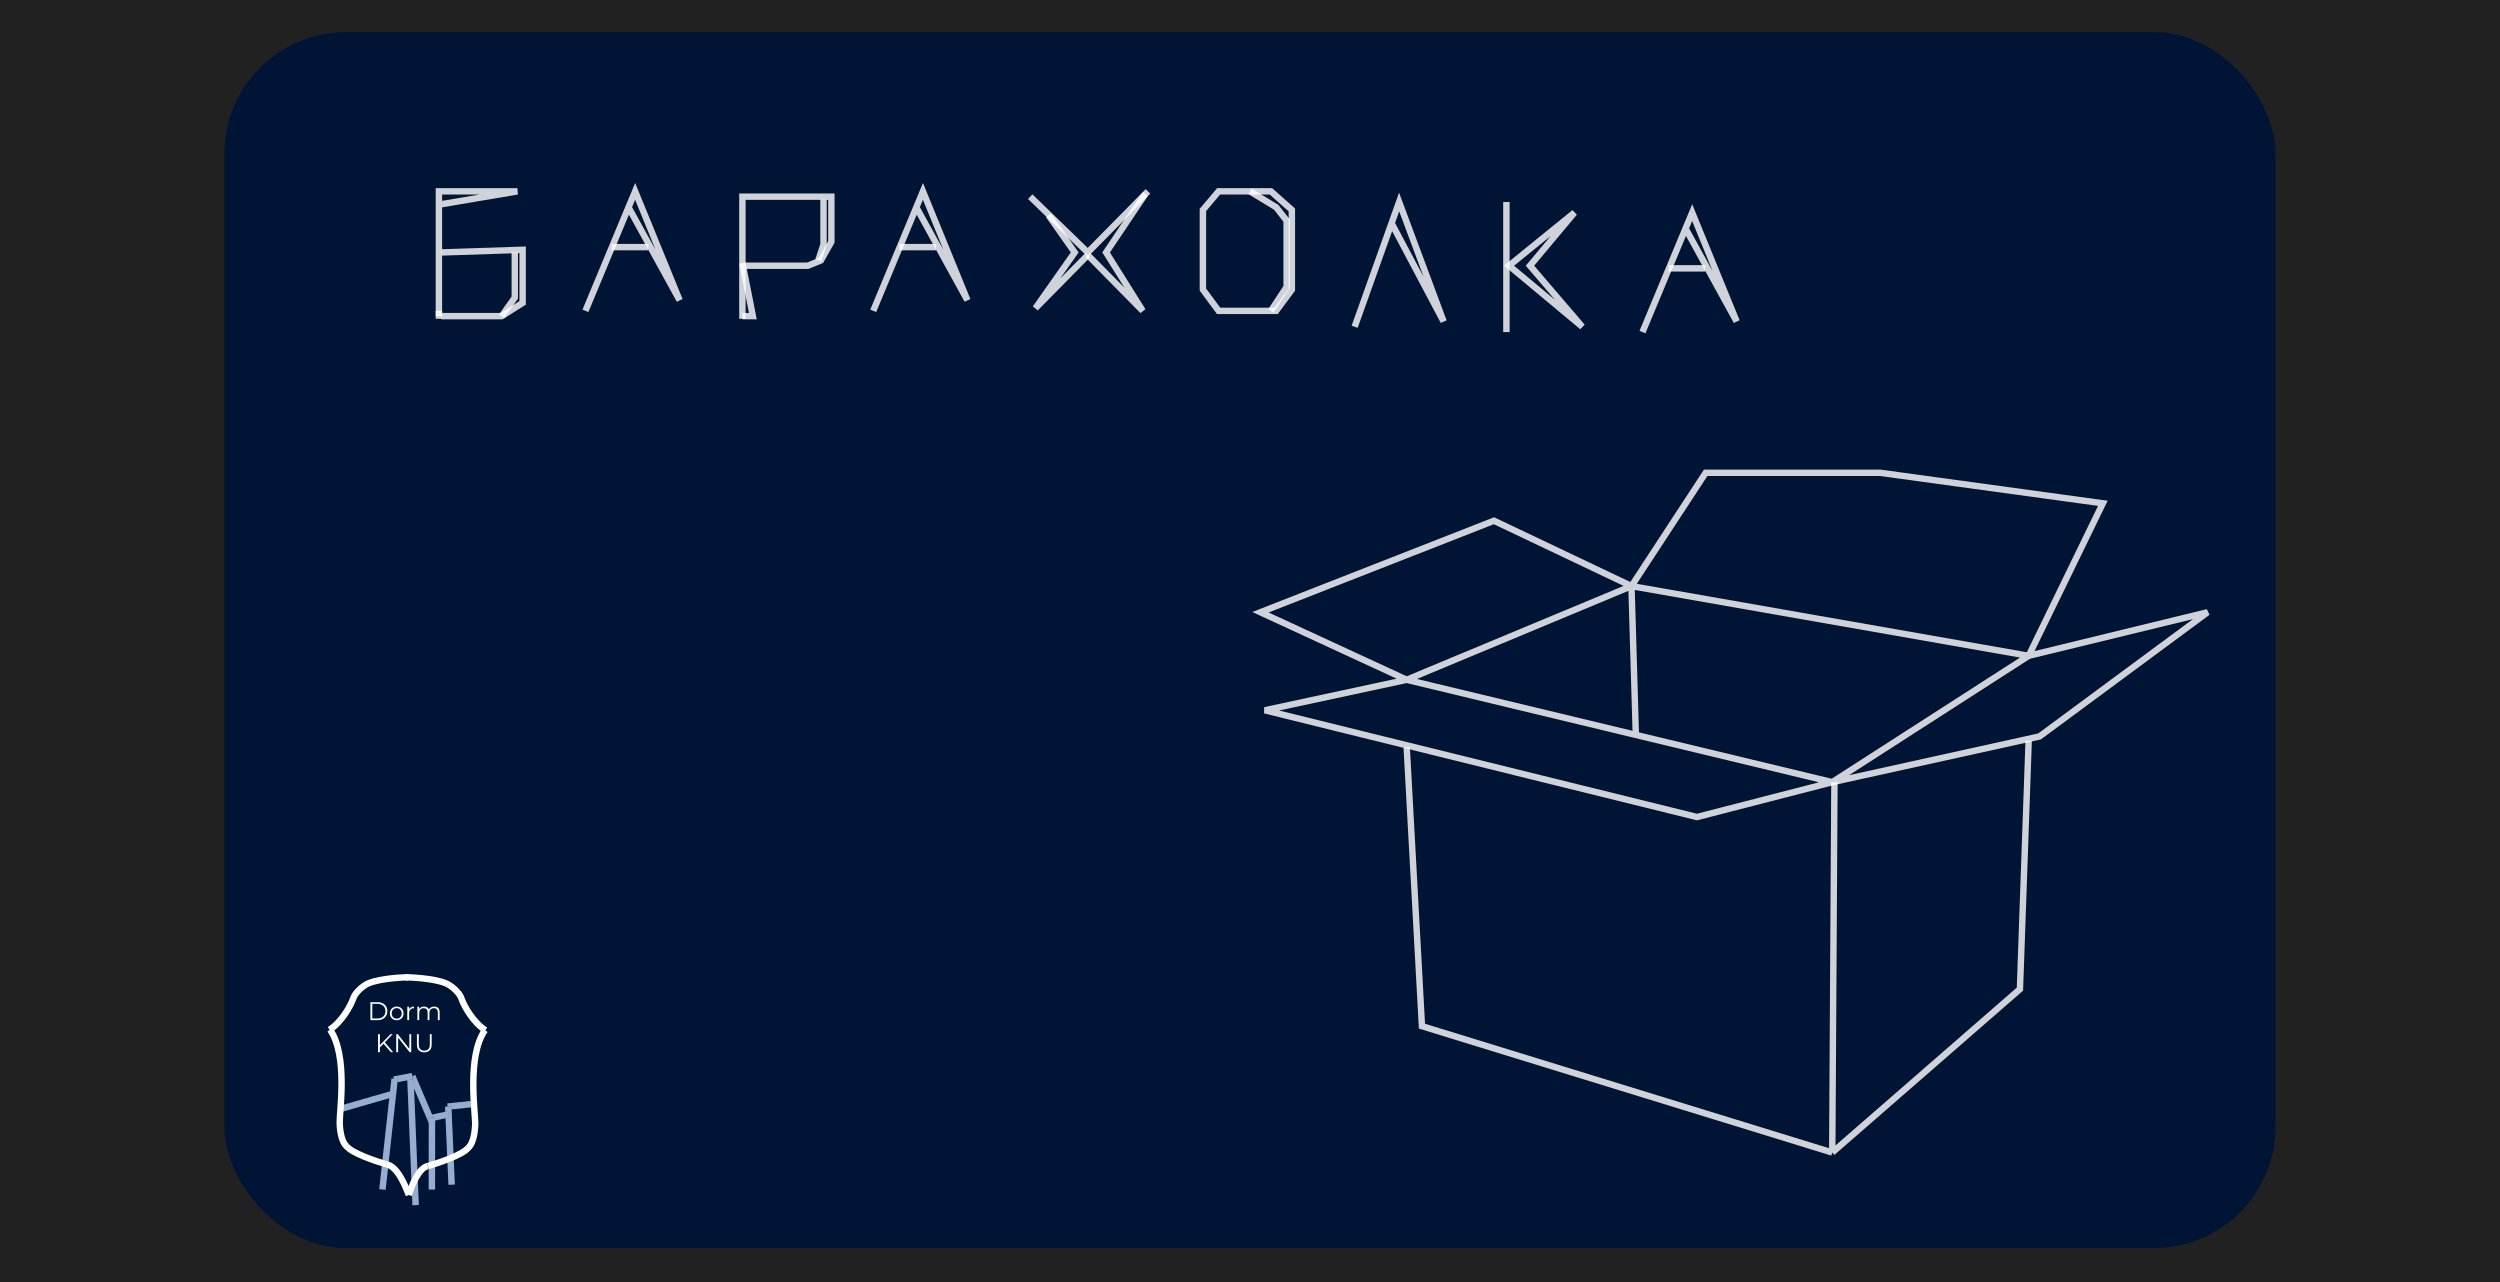 <svg width="390" height="200" viewBox="0 0 390 200" fill="none" xmlns="http://www.w3.org/2000/svg">
<rect width="390" height="200" fill="#212121"/>
<rect x="35" y="5" width="320" height="189.707" rx="19" fill="#001535"/>
<g filter="url(#filter0_d_134_66)">
<path d="M73.705 168.227L69.824 168.627" stroke="#00378A"/>
<path d="M73.705 168.227L69.824 168.627" stroke="white" stroke-opacity="0.59"/>
</g>
<g filter="url(#filter1_d_134_66)">
<path d="M69.924 168.612L70.455 180.808" stroke="#00378A"/>
<path d="M69.924 168.612L70.455 180.808" stroke="white" stroke-opacity="0.59"/>
</g>
<g filter="url(#filter2_d_134_66)">
<path d="M69.998 169.82L67.38 170.395" stroke="#00378A"/>
<path d="M69.998 169.82L67.38 170.395" stroke="white" stroke-opacity="0.59"/>
</g>
<g filter="url(#filter3_d_134_66)">
<path d="M64.309 163.872L67.372 171.058" stroke="#00378A"/>
<path d="M64.309 163.872L67.372 171.058" stroke="white" stroke-opacity="0.59"/>
</g>
<g filter="url(#filter4_d_134_66)">
<path d="M64.012 163.895L64.838 183.997" stroke="#00378A"/>
<path d="M64.012 163.895L64.838 183.997" stroke="white" stroke-opacity="0.59"/>
</g>
<g filter="url(#filter5_d_134_66)">
<path d="M64.309 163.872L61.46 164.414" stroke="#00378A"/>
<path d="M64.309 163.872L61.46 164.414" stroke="white" stroke-opacity="0.59"/>
</g>
<g filter="url(#filter6_d_134_66)">
<path d="M61.562 164.293L59.661 181.56" stroke="#00378A"/>
<path d="M61.562 164.293L59.661 181.56" stroke="white" stroke-opacity="0.59"/>
</g>
<g filter="url(#filter7_d_134_66)">
<path d="M61.383 166.609L57.199 167.817L53.016 169.025" stroke="#00378A"/>
<path d="M61.383 166.609L57.199 167.817L53.016 169.025" stroke="white" stroke-opacity="0.59"/>
</g>
<g filter="url(#filter8_d_134_66)">
<path d="M67.388 170.338L67.372 181.571" stroke="#00378A"/>
<path d="M67.388 170.338L67.372 181.571" stroke="white" stroke-opacity="0.59"/>
</g>
<path d="M51.492 160.628C54.331 164.762 52.93 173.51 52.992 175.216C53.054 176.922 53.43 178.321 54.125 178.87" stroke="white"/>
<path d="M51.409 160.64C53.275 159.467 54.674 156.961 55.063 155.854C55.166 155.52 55.56 154.619 56.929 153.693C58.297 152.767 62.007 152.483 63.692 152.458" stroke="white"/>
<path d="M63.77 186.423C63.266 185.041 61.988 181.902 60.271 181.637" stroke="white"/>
<path d="M60.271 181.637C58.549 181.122 54.786 179.859 54.052 178.781" stroke="white"/>
<path d="M75.649 160.703C72.774 164.875 74.193 173.703 74.13 175.425C74.067 177.147 73.686 178.558 72.983 179.112" stroke="white"/>
<path d="M75.733 160.715C73.844 159.531 72.427 157.002 72.033 155.885C71.928 155.548 71.529 154.639 70.144 153.704C68.758 152.769 65.001 152.484 63.295 152.458" stroke="white"/>
<path d="M63.77 186.423C64.188 185.028 65.315 182.172 66.742 181.904" stroke="white"/>
<path d="M66.759 181.904C68.503 181.385 72.313 180.11 73.056 179.022" stroke="white"/>
<path d="M57.785 159.14V156.34H58.925C59.224 156.34 59.485 156.4 59.709 156.52C59.936 156.637 60.112 156.801 60.237 157.012C60.362 157.223 60.425 157.465 60.425 157.74C60.425 158.015 60.362 158.257 60.237 158.468C60.112 158.679 59.936 158.844 59.709 158.964C59.485 159.081 59.224 159.14 58.925 159.14H57.785ZM58.081 158.884H58.909C59.157 158.884 59.372 158.836 59.553 158.74C59.737 158.641 59.88 158.507 59.981 158.336C60.082 158.163 60.133 157.964 60.133 157.74C60.133 157.513 60.082 157.315 59.981 157.144C59.88 156.973 59.737 156.84 59.553 156.744C59.372 156.645 59.157 156.596 58.909 156.596H58.081V158.884ZM61.886 159.16C61.683 159.16 61.5 159.115 61.338 159.024C61.178 158.931 61.051 158.804 60.958 158.644C60.864 158.481 60.818 158.296 60.818 158.088C60.818 157.877 60.864 157.692 60.958 157.532C61.051 157.372 61.178 157.247 61.338 157.156C61.498 157.065 61.68 157.02 61.886 157.02C62.094 157.02 62.278 157.065 62.438 157.156C62.6 157.247 62.727 157.372 62.818 157.532C62.911 157.692 62.958 157.877 62.958 158.088C62.958 158.296 62.911 158.481 62.818 158.644C62.727 158.804 62.6 158.931 62.438 159.024C62.275 159.115 62.091 159.16 61.886 159.16ZM61.886 158.908C62.038 158.908 62.172 158.875 62.29 158.808C62.407 158.739 62.499 158.643 62.566 158.52C62.635 158.395 62.67 158.251 62.67 158.088C62.67 157.923 62.635 157.779 62.566 157.656C62.499 157.533 62.407 157.439 62.29 157.372C62.172 157.303 62.039 157.268 61.89 157.268C61.74 157.268 61.607 157.303 61.49 157.372C61.372 157.439 61.279 157.533 61.21 157.656C61.14 157.779 61.106 157.923 61.106 158.088C61.106 158.251 61.14 158.395 61.21 158.52C61.279 158.643 61.372 158.739 61.49 158.808C61.607 158.875 61.739 158.908 61.886 158.908ZM63.537 159.14V157.04H63.809V157.612L63.781 157.512C63.84 157.352 63.939 157.231 64.077 157.148C64.216 157.063 64.388 157.02 64.593 157.02V157.296C64.583 157.296 64.572 157.296 64.561 157.296C64.551 157.293 64.54 157.292 64.529 157.292C64.308 157.292 64.135 157.36 64.009 157.496C63.884 157.629 63.821 157.82 63.821 158.068V159.14H63.537ZM67.736 157.02C67.906 157.02 68.054 157.053 68.18 157.12C68.308 157.184 68.406 157.283 68.476 157.416C68.548 157.549 68.584 157.717 68.584 157.92V159.14H68.3V157.948C68.3 157.727 68.246 157.56 68.14 157.448C68.036 157.333 67.888 157.276 67.696 157.276C67.552 157.276 67.426 157.307 67.32 157.368C67.216 157.427 67.134 157.513 67.076 157.628C67.02 157.74 66.992 157.876 66.992 158.036V159.14H66.708V157.948C66.708 157.727 66.654 157.56 66.548 157.448C66.441 157.333 66.292 157.276 66.1 157.276C65.958 157.276 65.834 157.307 65.728 157.368C65.621 157.427 65.538 157.513 65.48 157.628C65.424 157.74 65.396 157.876 65.396 158.036V159.14H65.112V157.04H65.384V157.608L65.34 157.508C65.404 157.356 65.506 157.237 65.648 157.152C65.792 157.064 65.961 157.02 66.156 157.02C66.361 157.02 66.536 157.072 66.68 157.176C66.824 157.277 66.917 157.431 66.96 157.636L66.848 157.592C66.909 157.421 67.017 157.284 67.172 157.18C67.329 157.073 67.517 157.02 67.736 157.02ZM59.222 163.444L59.211 163.084L60.907 161.34H61.246L60.011 162.636L59.843 162.816L59.222 163.444ZM58.967 164.14V161.34H59.263V164.14H58.967ZM60.978 164.14L59.77 162.748L59.971 162.532L61.331 164.14H60.978ZM61.81 164.14V161.34H62.054L63.986 163.772H63.858V161.34H64.15V164.14H63.906L61.978 161.708H62.106V164.14H61.81ZM66.192 164.164C65.835 164.164 65.553 164.061 65.348 163.856C65.143 163.651 65.04 163.347 65.04 162.944V161.34H65.336V162.932C65.336 163.263 65.411 163.507 65.56 163.664C65.71 163.821 65.92 163.9 66.192 163.9C66.467 163.9 66.679 163.821 66.828 163.664C66.978 163.507 67.052 163.263 67.052 162.932V161.34H67.34V162.944C67.34 163.347 67.237 163.651 67.032 163.856C66.829 164.061 66.549 164.164 66.192 164.164Z" fill="white"/>
<path d="M286.171 122.019L285.83 179.795M285.83 179.795L315.109 154.306L316.471 115.561M285.83 179.795L221.826 160.083L219.443 116.581" stroke="white" stroke-opacity="0.81"/>
<path d="M219.443 106.045L254.509 91.431M219.443 106.045L196.633 95.51L233.061 81.235L254.509 91.431M219.443 106.045L197.314 110.803L264.723 127.457L285.83 122.019M219.443 106.045L255.19 114.646M254.509 91.431L266.084 73.758H293.32L328.046 78.516L316.471 102.307M254.509 91.431L316.471 102.307M254.509 91.431L255.19 114.646M285.83 122.019L316.471 102.307M285.83 122.019L318.173 114.882L344.388 95.51L316.471 102.307M285.83 122.019L255.19 114.646" stroke="white" stroke-opacity="0.81"/>
<path d="M68.469 48.906V31.923M68.469 31.923V29.852H80.714L68.469 31.923Z" stroke="white" stroke-opacity="0.81"/>
<path d="M68.877 39.379L81.531 38.965V47.249L78.265 49.32H68.877" stroke="white" stroke-opacity="0.81"/>
<path d="M68.469 48.492V49.32" stroke="white" stroke-opacity="0.81"/>
<path d="M68.469 49.734V48.906" stroke="white" stroke-opacity="0.81"/>
<path d="M80.306 39.379V46.421L78.265 49.32" stroke="white" stroke-opacity="0.81"/>
<path d="M91.326 48.492L98.048 32.338M98.048 32.338L99.082 29.852L106.02 46.835L98.048 32.338Z" stroke="white" stroke-opacity="0.81"/>
<path d="M95.408 38.551H101.122" stroke="white" stroke-opacity="0.81"/>
<path d="M256.224 51.805L262.946 35.651M262.946 35.651L263.98 33.166L270.918 50.148L262.946 35.651Z" stroke="white" stroke-opacity="0.81"/>
<path d="M260.306 41.864H266.02" stroke="white" stroke-opacity="0.81"/>
<path d="M136.224 48.492L142.946 32.338M142.946 32.338L143.98 29.852L150.918 46.835L142.946 32.338Z" stroke="white" stroke-opacity="0.81"/>
<path d="M140.306 38.551H146.02" stroke="white" stroke-opacity="0.81"/>
<path d="M115.816 49.734V30.681H129.694V37.722L128.061 40.622L126.02 41.45H116.224" stroke="white" stroke-opacity="0.81"/>
<path d="M128.469 31.095V38.136L127.653 40.622" stroke="white" stroke-opacity="0.81"/>
<path d="M115.816 49.32H117.449L115.816 41.036" stroke="white" stroke-opacity="0.81"/>
<path d="M160.714 30.681L169.694 39.379L179.082 29.852" stroke="white" stroke-opacity="0.81"/>
<path d="M163.571 33.58L167.653 39.379L161.531 48.077L169.694 39.793" stroke="white" stroke-opacity="0.81"/>
<path d="M169.694 39.793L178.265 48.492L172.551 39.379L178.673 30.267" stroke="white" stroke-opacity="0.81"/>
<path d="M198.265 29.852H190.102L187.653 32.752V45.178L190.102 48.492H199.082L201.531 45.178V32.752L198.265 29.852Z" stroke="white" stroke-opacity="0.81"/>
<path d="M198.265 48.492L200.714 44.764V34.409L199.082 32.338L195 29.852" stroke="white" stroke-opacity="0.81"/>
<path d="M211.326 50.977L217.084 34.823M217.084 34.823L218.265 31.509L225.204 50.148L217.084 34.823Z" stroke="white" stroke-opacity="0.81"/>
<path d="M235 31.509V51.805" stroke="white" stroke-opacity="0.81"/>
<path d="M245.612 33.166L235.408 41.45L246.837 50.977L238.673 41.45L245.612 33.166Z" stroke="white" stroke-opacity="0.81"/>
<defs>
<filter id="filter0_d_134_66" x="65.774" y="167.73" width="11.981" height="9.395" filterUnits="userSpaceOnUse" color-interpolation-filters="sRGB">
<feFlood flood-opacity="0" result="BackgroundImageFix"/>
<feColorMatrix in="SourceAlpha" type="matrix" values="0 0 0 0 0 0 0 0 0 0 0 0 0 0 0 0 0 0 127 0" result="hardAlpha"/>
<feOffset dy="4"/>
<feGaussianBlur stdDeviation="2"/>
<feComposite in2="hardAlpha" operator="out"/>
<feColorMatrix type="matrix" values="0 0 0 0 0 0 0 0 0 0 0 0 0 0 0 0 0 0 0.25 0"/>
<feBlend mode="normal" in2="BackgroundImageFix" result="effect1_dropShadow_134_66"/>
<feBlend mode="normal" in="SourceGraphic" in2="effect1_dropShadow_134_66" result="shape"/>
</filter>
<filter id="filter1_d_134_66" x="65.424" y="168.591" width="9.53" height="20.238" filterUnits="userSpaceOnUse" color-interpolation-filters="sRGB">
<feFlood flood-opacity="0" result="BackgroundImageFix"/>
<feColorMatrix in="SourceAlpha" type="matrix" values="0 0 0 0 0 0 0 0 0 0 0 0 0 0 0 0 0 0 127 0" result="hardAlpha"/>
<feOffset dy="4"/>
<feGaussianBlur stdDeviation="2"/>
<feComposite in2="hardAlpha" operator="out"/>
<feColorMatrix type="matrix" values="0 0 0 0 0 0 0 0 0 0 0 0 0 0 0 0 0 0 0.25 0"/>
<feBlend mode="normal" in2="BackgroundImageFix" result="effect1_dropShadow_134_66"/>
<feBlend mode="normal" in="SourceGraphic" in2="effect1_dropShadow_134_66" result="shape"/>
</filter>
<filter id="filter2_d_134_66" x="63.278" y="169.331" width="10.823" height="9.552" filterUnits="userSpaceOnUse" color-interpolation-filters="sRGB">
<feFlood flood-opacity="0" result="BackgroundImageFix"/>
<feColorMatrix in="SourceAlpha" type="matrix" values="0 0 0 0 0 0 0 0 0 0 0 0 0 0 0 0 0 0 127 0" result="hardAlpha"/>
<feOffset dy="4"/>
<feGaussianBlur stdDeviation="2"/>
<feComposite in2="hardAlpha" operator="out"/>
<feColorMatrix type="matrix" values="0 0 0 0 0 0 0 0 0 0 0 0 0 0 0 0 0 0 0.25 0"/>
<feBlend mode="normal" in2="BackgroundImageFix" result="effect1_dropShadow_134_66"/>
<feBlend mode="normal" in="SourceGraphic" in2="effect1_dropShadow_134_66" result="shape"/>
</filter>
<filter id="filter3_d_134_66" x="59.849" y="163.675" width="11.983" height="15.581" filterUnits="userSpaceOnUse" color-interpolation-filters="sRGB">
<feFlood flood-opacity="0" result="BackgroundImageFix"/>
<feColorMatrix in="SourceAlpha" type="matrix" values="0 0 0 0 0 0 0 0 0 0 0 0 0 0 0 0 0 0 127 0" result="hardAlpha"/>
<feOffset dy="4"/>
<feGaussianBlur stdDeviation="2"/>
<feComposite in2="hardAlpha" operator="out"/>
<feColorMatrix type="matrix" values="0 0 0 0 0 0 0 0 0 0 0 0 0 0 0 0 0 0 0.25 0"/>
<feBlend mode="normal" in2="BackgroundImageFix" result="effect1_dropShadow_134_66"/>
<feBlend mode="normal" in="SourceGraphic" in2="effect1_dropShadow_134_66" result="shape"/>
</filter>
<filter id="filter4_d_134_66" x="59.513" y="163.875" width="9.825" height="28.141" filterUnits="userSpaceOnUse" color-interpolation-filters="sRGB">
<feFlood flood-opacity="0" result="BackgroundImageFix"/>
<feColorMatrix in="SourceAlpha" type="matrix" values="0 0 0 0 0 0 0 0 0 0 0 0 0 0 0 0 0 0 127 0" result="hardAlpha"/>
<feOffset dy="4"/>
<feGaussianBlur stdDeviation="2"/>
<feComposite in2="hardAlpha" operator="out"/>
<feColorMatrix type="matrix" values="0 0 0 0 0 0 0 0 0 0 0 0 0 0 0 0 0 0 0.25 0"/>
<feBlend mode="normal" in2="BackgroundImageFix" result="effect1_dropShadow_134_66"/>
<feBlend mode="normal" in="SourceGraphic" in2="effect1_dropShadow_134_66" result="shape"/>
</filter>
<filter id="filter5_d_134_66" x="57.376" y="163.382" width="11.018" height="9.522" filterUnits="userSpaceOnUse" color-interpolation-filters="sRGB">
<feFlood flood-opacity="0" result="BackgroundImageFix"/>
<feColorMatrix in="SourceAlpha" type="matrix" values="0 0 0 0 0 0 0 0 0 0 0 0 0 0 0 0 0 0 127 0" result="hardAlpha"/>
<feOffset dy="4"/>
<feGaussianBlur stdDeviation="2"/>
<feComposite in2="hardAlpha" operator="out"/>
<feColorMatrix type="matrix" values="0 0 0 0 0 0 0 0 0 0 0 0 0 0 0 0 0 0 0.25 0"/>
<feBlend mode="normal" in2="BackgroundImageFix" result="effect1_dropShadow_134_66"/>
<feBlend mode="normal" in="SourceGraphic" in2="effect1_dropShadow_134_66" result="shape"/>
</filter>
<filter id="filter6_d_134_66" x="55.164" y="164.238" width="10.895" height="25.378" filterUnits="userSpaceOnUse" color-interpolation-filters="sRGB">
<feFlood flood-opacity="0" result="BackgroundImageFix"/>
<feColorMatrix in="SourceAlpha" type="matrix" values="0 0 0 0 0 0 0 0 0 0 0 0 0 0 0 0 0 0 127 0" result="hardAlpha"/>
<feOffset dy="4"/>
<feGaussianBlur stdDeviation="2"/>
<feComposite in2="hardAlpha" operator="out"/>
<feColorMatrix type="matrix" values="0 0 0 0 0 0 0 0 0 0 0 0 0 0 0 0 0 0 0.25 0"/>
<feBlend mode="normal" in2="BackgroundImageFix" result="effect1_dropShadow_134_66"/>
<feBlend mode="normal" in="SourceGraphic" in2="effect1_dropShadow_134_66" result="shape"/>
</filter>
<filter id="filter7_d_134_66" x="48.875" y="166.129" width="16.649" height="11.377" filterUnits="userSpaceOnUse" color-interpolation-filters="sRGB">
<feFlood flood-opacity="0" result="BackgroundImageFix"/>
<feColorMatrix in="SourceAlpha" type="matrix" values="0 0 0 0 0 0 0 0 0 0 0 0 0 0 0 0 0 0 127 0" result="hardAlpha"/>
<feOffset dy="4"/>
<feGaussianBlur stdDeviation="2"/>
<feComposite in2="hardAlpha" operator="out"/>
<feColorMatrix type="matrix" values="0 0 0 0 0 0 0 0 0 0 0 0 0 0 0 0 0 0 0.25 0"/>
<feBlend mode="normal" in2="BackgroundImageFix" result="effect1_dropShadow_134_66"/>
<feBlend mode="normal" in="SourceGraphic" in2="effect1_dropShadow_134_66" result="shape"/>
</filter>
<filter id="filter8_d_134_66" x="62.872" y="170.335" width="9.016" height="19.238" filterUnits="userSpaceOnUse" color-interpolation-filters="sRGB">
<feFlood flood-opacity="0" result="BackgroundImageFix"/>
<feColorMatrix in="SourceAlpha" type="matrix" values="0 0 0 0 0 0 0 0 0 0 0 0 0 0 0 0 0 0 127 0" result="hardAlpha"/>
<feOffset dy="4"/>
<feGaussianBlur stdDeviation="2"/>
<feComposite in2="hardAlpha" operator="out"/>
<feColorMatrix type="matrix" values="0 0 0 0 0 0 0 0 0 0 0 0 0 0 0 0 0 0 0.25 0"/>
<feBlend mode="normal" in2="BackgroundImageFix" result="effect1_dropShadow_134_66"/>
<feBlend mode="normal" in="SourceGraphic" in2="effect1_dropShadow_134_66" result="shape"/>
</filter>
</defs>
</svg>
